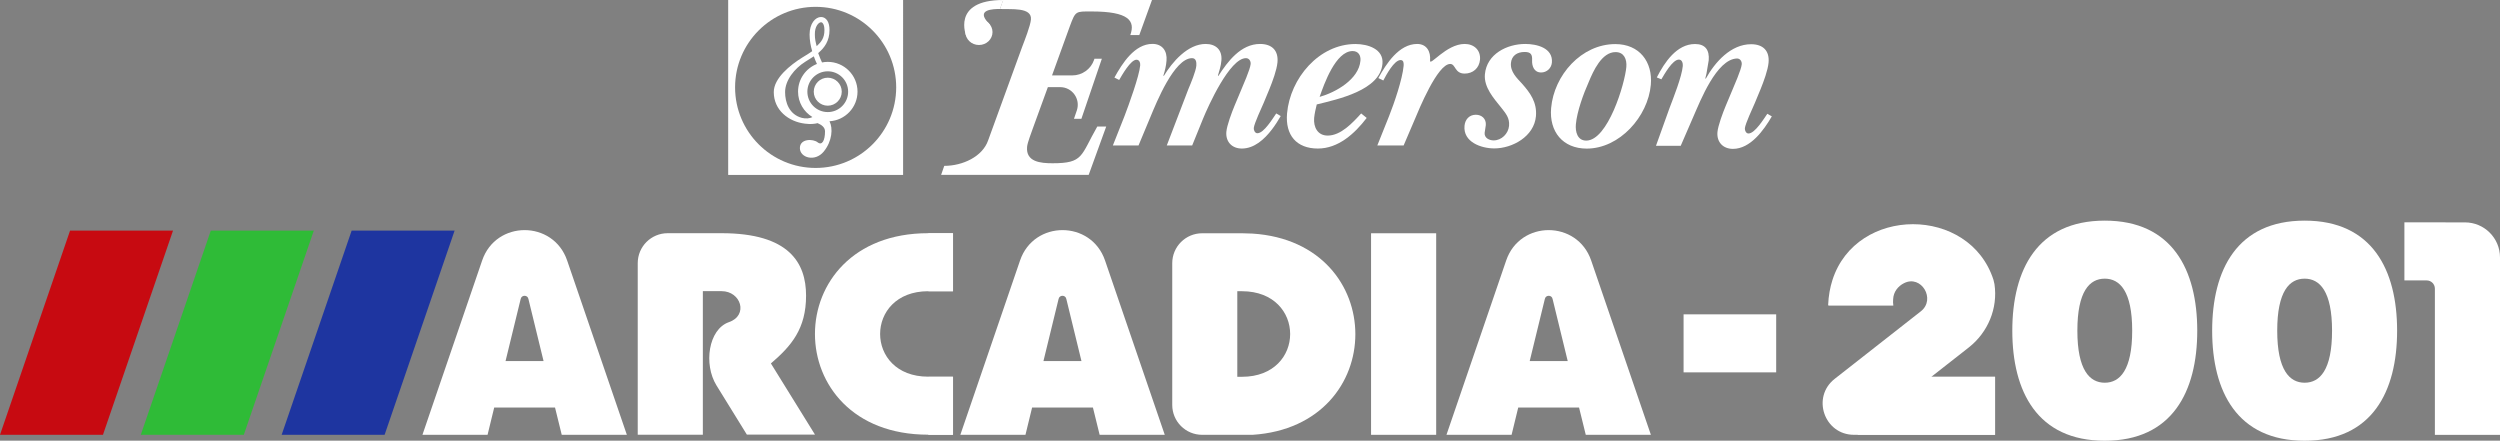 <?xml version="1.0" encoding="utf-8"?>
<!-- Generator: Adobe Illustrator 26.0.3, SVG Export Plug-In . SVG Version: 6.00 Build 0)  -->
<svg version="1.1" id="Layer_1" xmlns="http://www.w3.org/2000/svg" xmlns:xlink="http://www.w3.org/1999/xlink" x="0px" y="0px"
	 viewBox="0 0 3839 676.7" style="enable-background:new 0 0 3839 676.7;" xml:space="preserve">
<rect x="0" y="0" width="3839" height="676.7" fill="#808080" stroke="none"/>
<style type="text/css">
	.st0{fill:#C70A11;}
	.st1{fill:#2FBB37;}
	.st2{fill:#1E35A0;}
	.st3{fill:#FFFFFF;}
</style>
<g>
	<g>
		<g>
			<path class="st3" d="M1540.4,0l-4.8,13.8c16.6,0.9,49.3-3.2,47.5,16.2c-0.9,9.8-9.7,32.1-13.4,41.8l-52.4,144
				c-8.7,24.7-38.9,38.9-67.3,38.9l-4.8,13.8c1,0,226.5,0,226.6,0l26.9-74.2H1685c-25.8,45.1-20.9,56.4-68.7,56.4
				c-18.3,0-41.2-2-39.1-25.2c0.5-6.5,6.8-22.3,9-28.8l22.9-62.9h18.9c18.5,0,31.5,18.2,25.6,35.7l-4.4,12.9h11.4l31.4-92.2h-11.4
				l-0.5,1.6c-4.9,14.4-18.4,24-33.6,24h-31l27.2-75.1c9-24.3,8.9-23.1,33.7-23.1c56.9,0,67.2,14.3,59.3,36.2h13.8L1769,0H1540.4z"
				/>
			<path class="st3" d="M1726.7,178.5c6.6-17.3,22.7-61.4,24.2-78.1c0.3-3.7-1.1-8.7-5.7-8.7c-9,0-22.4,23.9-26.6,31.1l-7.3-3.7
				c12-21.7,30.9-51.7,58.4-51.7c15.2,0,22.9,10.9,21.6,25.7c-0.6,8-2.5,15.9-4.8,22.8l0.6,0.8c13.1-21.7,36.8-49.2,64.3-49.2
				c15.6,0,25.6,9,24.2,25.3c-0.6,8-3.2,15.9-5.3,23.1l0.6,0.8c14.3-22.4,34.6-49.2,64-49.2c18.4,0,28.4,10.1,26.8,28.2
				c-1.1,11.9-7.6,29.3-12.3,40.9l-8.7,21c-3.2,7.6-14.7,31.8-15.4,39c-0.3,3.2,1.8,8,5.5,8c5.1,0,11-5.7,16.3-12.4
				c5.5-6.8,10.2-14.5,12.7-18l6.9,4c-3.8,6.5-8.2,13.6-13.3,20.3c-11.9,15.7-27.6,29.6-46.4,29.6c-15.2,0-25.1-10.4-23.8-25.7
				c0.9-10.1,8.4-30,12.6-40.1l9.1-21.7c3.7-9,14.9-34,15.6-42.3c0.4-4.7-2.5-9-7.2-9c-25,0-58.2,74.1-66,93.2l-16.6,40.9h-39
				l33.2-86.7c3.7-8.7,11.4-27.1,12.2-35.8c0.4-5.4-0.4-11.6-6.6-11.6c-27.4,0-54.9,68.7-63.5,89.3l-18.7,44.8h-39.4L1726.7,178.5z"
				/>
			<path class="st3" d="M2098.7,181.1c-18.8,24.6-43.9,47-75,47c-32.9,0-50.2-20.7-47.3-53.9c4.7-53.9,49-106.6,105.1-106.6
				c18.8,0,43.5,7.6,41.4,30.3c-3.5,40.9-68.7,54.5-100.9,62.5c-1.7,6.9-3.3,13.8-4,20.7c-1.2,14.1,5.3,27.1,20.8,27.1
				c20.2,0,38.2-19.5,51.4-34L2098.7,181.1z M2089.1,93.2c0.8-8.3-3.4-14.8-12-14.8c-26,0-43.8,50.5-50.7,70.4
				C2051.2,141.8,2086.6,121.9,2089.1,93.2z"/>
			<path class="st3" d="M2155.4,223.4H2115l18.1-45.2c7.9-19.9,20.4-56.4,22.3-77c0.3-4,0.1-9-4.6-9c-10.1,0-22.3,23.4-26.6,31.4
				l-7.6-3.7c12-22,31.7-52.4,59.6-52.4c14.8,0,21,11.9,19.8,25.3c-1,10.4,24.6-25.3,53.1-25.3c14.4,0,24.8,9.4,23.6,24.2
				c-1.2,13-10.9,21.3-23.6,21.3c-15.6,0-13.6-14.8-22.2-14.8c-19.5,0-48.1,70.1-54.9,86.4L2155.4,223.4z"/>
			<path class="st3" d="M2280.2,114.2c2.8-31.4,34.1-46.7,62-46.7c17.7,0,42.8,6.1,40.9,28.6c-0.8,8.7-7.9,15.2-16.5,15.2
				c-10.9,0-14.3-9.8-13.9-18.8c0.4-8.7-1.8-12.7-11.5-12.7c-11.6,0-20,5.8-21,17c-1.2,13.3,9.1,23.1,16.8,31.4
				c12.8,14.4,23.4,28.9,21.6,50.2c-2.7,31.1-36.1,49.5-64,49.5c-20.2,0-48-9.8-45.7-34.7c0.9-9.8,7.3-17,17.4-17
				c9,0,16.1,6.1,15.3,15.9l-0.9,6.1l-0.9,5.8c-0.6,8,7.3,11.6,13.8,11.6c12.3,0,22.6-10.4,23.7-22.4c1.1-12.3-5.2-19.1-12-27.9
				C2293.9,151.1,2278.5,134.1,2280.2,114.2z"/>
			<path class="st3" d="M2381.9,166c4.4-50.7,46.6-98.3,98.6-98.3c36.9,0,57.6,27.1,54.5,62.5c-4.3,48.8-48,98-98.5,98
				C2399.7,228.1,2378.8,202.1,2381.9,166z M2439.7,125.8c-8.1,18.1-18.1,45.5-19.8,65.1c-1,11.2,2.2,25,15.9,25
				c33.2,0,59.4-87.4,61.6-113.1c1-11.6-3.4-22.8-16.5-22.8C2459.6,79.9,2446.6,109.2,2439.7,125.8z"/>
			<path class="st3" d="M2563.7,166c6.1-16.2,19-48.4,20.4-64.7c0.3-4-1-9.8-6-9.8c-9.8,0-22.2,22.4-26.9,30.3l-7-2.9
				c11.8-23.1,30.5-51.3,58.7-51.3c15.9,0,22.3,9.4,21,25l-3.5,20.7l-1.7,6.9l0.6,0.8c14.2-25.7,38.6-53.1,69.7-53.1
				c18.4,0,28.4,10.1,26.8,28.2c-1.1,11.9-7.6,29.3-12.3,40.9l-8.7,21c-3.2,7.6-14.7,31.8-15.4,39c-0.3,3.2,1.8,8,5.5,8
				c10.1,0,24.1-23.4,29-30.3l6.9,4c-12.4,21.3-32.9,49.9-59.7,49.9c-15.2,0-25.1-10.4-23.8-25.7c0.9-10.1,8.4-30,12.6-40.1
				l9.1-21.7c3.7-9,14.9-34,15.6-42.3c0.4-4.7-2.5-9-7.2-9c-31.5,0.8-56.7,65.8-66.6,88.2l-19.9,45.9h-38L2563.7,166z"/>
			<ellipse class="st3" cx="1503.3" cy="49.3" rx="20.8" ry="19.8"/>
			<path class="st3" d="M1535.6,13.8c-9.7,0-38.6,0.3-17.1,22.2c4.4,4.4-1.1,10.9-1.1,10.9l-15.6,2.5L1484,56c0,0-24.1-56,56.6-56"
				/>
		</g>
		<g>
			<g>
				<path class="st3" d="M1271.1,162.3c11.8,0,21.5-9.7,21.5-21.5s-9.6-21.5-21.5-21.5s-21.5,9.6-21.5,21.5
					C1249.6,152.7,1259.2,162.3,1271.1,162.3"/>
				<path class="st3" d="M1236.3,95l3.8-2.4c3.1-1.9,6.3-3.9,9.6-6.1c1.6,4.6,3.3,8.5,4.8,11.7c-17,6.7-29,23.2-29,42.5
					c0,16.6,8.8,31,22,39c-3.9,2.3-10.3,2.8-16.2,1.3c-19.7-5.3-25.7-24.2-25.7-39.5C1205.5,123.1,1220.4,105,1236.3,95
					 M1260.8,34.2c0.4,0,1.7,0,3,2c1,1.5,2.2,4.5,2.2,10c0,12.3-4.9,18.2-11.9,24.7c-1.7-6.5-2.8-11-2.8-17.9
					C1251,40.4,1257.2,34.2,1260.8,34.2 M1271.1,109.5c17.3,0,31.3,14,31.3,31.3s-14,31.3-31.3,31.3s-31.3-14-31.3-31.3
					S1253.8,109.5,1271.1,109.5 M1236.2,189.9c8.4,1,14.3,0.5,19.3-0.8c5.9,2.5,11.4,6.3,11.4,12.6c0,13.9-4.4,22.3-11.4,16.8
					c-6.9-5.5-27.2-5.9-27.2,8.9s23.2,21.7,36.6,5.4c13.3-16.3,14.3-36,8.9-46.5c0-0.1-0.1-0.1-0.1-0.1c24-1.3,43.1-21.2,43.1-45.5
					c0-25.2-20.5-45.7-45.7-45.7c-3,0-6,0.3-8.8,0.9c-1.7-3.7-3.9-8.6-5.9-14.4c9.6-8,17.4-18.6,17.4-35.4c0-6-1.1-10.8-3.3-14.3
					c-2.4-3.7-5.7-5.7-9.7-5.7c-8.7,0-17.6,10-17.6,26.9c0,8.9,1.7,17.7,4,25.6c-3.5,2.6-7.3,4.8-11.1,7.2l-3.9,2.4
					c-18.6,11.6-44,31.7-44,53.2C1188.2,169.2,1211,186.9,1236.2,189.9"/>
			</g>
			<path class="st3" d="M1118.2,0v268.6h268.6V0H1118.2z M1252.5,257.9c-68.3,0-123.7-55.4-123.7-123.7s55.4-123.7,123.7-123.7
				c68.3,0,123.7,55.4,123.7,123.7C1376.1,202.5,1320.7,257.9,1252.5,257.9z"/>
		</g>
	</g>
	<g>
		<g>
			<g>
				<path class="st3" d="M1183.8,558.1c31.5-27,54-53.2,54-104.1c0-50.4-26.1-95.9-129.7-95.9l0,0h-28.8l0,0h-54
					c-25.4,0-46,20.5-46,46v263.5h100V447.1h28.8l0,0c29.7,0,41.6,37.1,11.2,47.6c-31.5,11-39.1,64.7-19.1,97.1l46.7,75.6h104.6
					L1183.8,558.1z"/>
			</g>
			<g>
				<rect x="2105.4" y="358.2" class="st3" width="100" height="309.5"/>
			</g>
			<g>
				<path class="st3" d="M3023.2,533.6c29.5-23.1,45-60.2,39.5-97.3c-0.5-2.8-1.1-4.9-1.5-6.5c-36.7-114.1-210.7-114-247.3,0.2
					c-3.7,11.5-6,24.3-6.6,38.3c0,0.5,0.4,1,1,1h99.1c-0.5-3.3-0.6-6.6-0.3-9.8c0.5-11.4,7.5-20,16.6-24.6
					c26.6-13.6,49.5,24.7,25.9,43.2l-132.3,103.7c-35.9,28.2-16,85.9,29.7,85.9h4.9c0.1,0,0.3-0.1,0.5-0.1l-0.1,0.1h211.4v-89.1
					h-97.9L3023.2,533.6z"/>
			</g>
			<g>
				<rect x="2585.3" y="482.7" class="st3" width="142.2" height="89.1"/>
			</g>
			<g>
				<path class="st3" d="M3692.2,341.4v89.2h34.2c7,0,12.6,5.7,12.6,12.6v224.6h100V395.3c0-29.7-24.1-53.8-53.8-53.8L3692.2,341.4
					L3692.2,341.4z"/>
			</g>
			<g>
				<path class="st3" d="M1923.4,358.7l-15.9-0.5h-0.1l0,0h-7.3l0,0h-54c-25.4,0-46,20.5-46,46v217.6c0,25.4,20.5,45.9,46,45.9h77.4
					C2133.9,654,2133.9,372.3,1923.4,358.7z M1907.3,578.6L1907.3,578.6h-7.3V447.2h7.3C2005.8,447.3,2005.8,578.6,1907.3,578.6z"/>
			</g>
			<g>
				<path class="st3" d="M1425.3,447.2h38v-89.1h-38c-231.8,0-231.8,309.5,0,309.4v0.1h38v-89.1h-38v-0.1
					C1326.9,578.5,1326.9,447.2,1425.3,447.2z"/>
			</g>
			<g>
				<path class="st3" d="M862.6,667.7h100L870.9,400c-21.3-62.2-109.3-62.2-130.5,0l-91.7,267.7h100l10.2-41.9h93.4L862.6,667.7z
					 M776.3,554.5l23.2-95.2c1.2-6.8,10.9-6.8,12,0l23.2,95.2H776.3z"/>
			</g>
			<g>
				<path class="st3" d="M1688.6,667.7h100L1696.9,400c-21.3-62.2-109.3-62.2-130.5,0l-91.7,267.7h100l10.2-41.9h93.4L1688.6,667.7z
					 M1602.3,554.5l23.2-95.2c1.2-6.8,10.9-6.8,12,0l23.2,95.2H1602.3z"/>
			</g>
			<g>
				<path class="st3" d="M2435.1,667.7h100L2443.4,400c-21.3-62.2-109.3-62.2-130.5,0l-91.7,267.7h100l10.2-41.9h93.4L2435.1,667.7z
					 M2349,554.5l23.2-95.2c1.2-6.8,10.9-6.8,12,0l23.2,95.2H2349z"/>
			</g>
			<g>
				<path class="st3" d="M3232.1,338.8c-103.7,0-142,75.6-142,169s38.3,169,142,169s142-75.6,142-169S3335.8,338.8,3232.1,338.8z
					 M3232.1,587.7c-23.2,0-42.1-19.4-42.1-79.9s18.7-79.9,42.1-79.9c23.2,0,42.1,19.4,42.1,79.9S3255.2,587.7,3232.1,587.7z"/>
			</g>
			<g>
				<path class="st3" d="M3539,338.8c-103.7,0-142,75.6-142,169s38.3,169,142,169c103.7,0,142-75.6,142-169S3642.8,338.8,3539,338.8
					z M3539,587.7c-23.2,0-42.1-19.4-42.1-79.9s18.7-79.9,42.1-79.9c23.2,0,42.1,19.4,42.1,79.9S3562.3,587.7,3539,587.7z"/>
			</g>
		</g>
		<polygon class="st3" points="3063.5,578.6 3063.5,667.7 2852.2,667.7 2918.9,578.6 		"/>
		<rect x="1425.5" y="578.6" class="st3" width="38" height="89.1"/>
		<rect x="1425.5" y="358.2" class="st3" width="38" height="89.1"/>
		<g>
			<g>
				<polygon class="st0" points="107.6,354.1 0,667.7 158.1,667.7 265.7,354.1 				"/>
				<polygon class="st1" points="323.7,354.1 216.2,667.7 374.4,667.7 481.9,354.1 				"/>
				<polygon class="st2" points="540,354.1 432.5,667.7 590.6,667.7 698.1,354.1 				"/>
			</g>
		</g>
	</g>
</g>
</svg>
